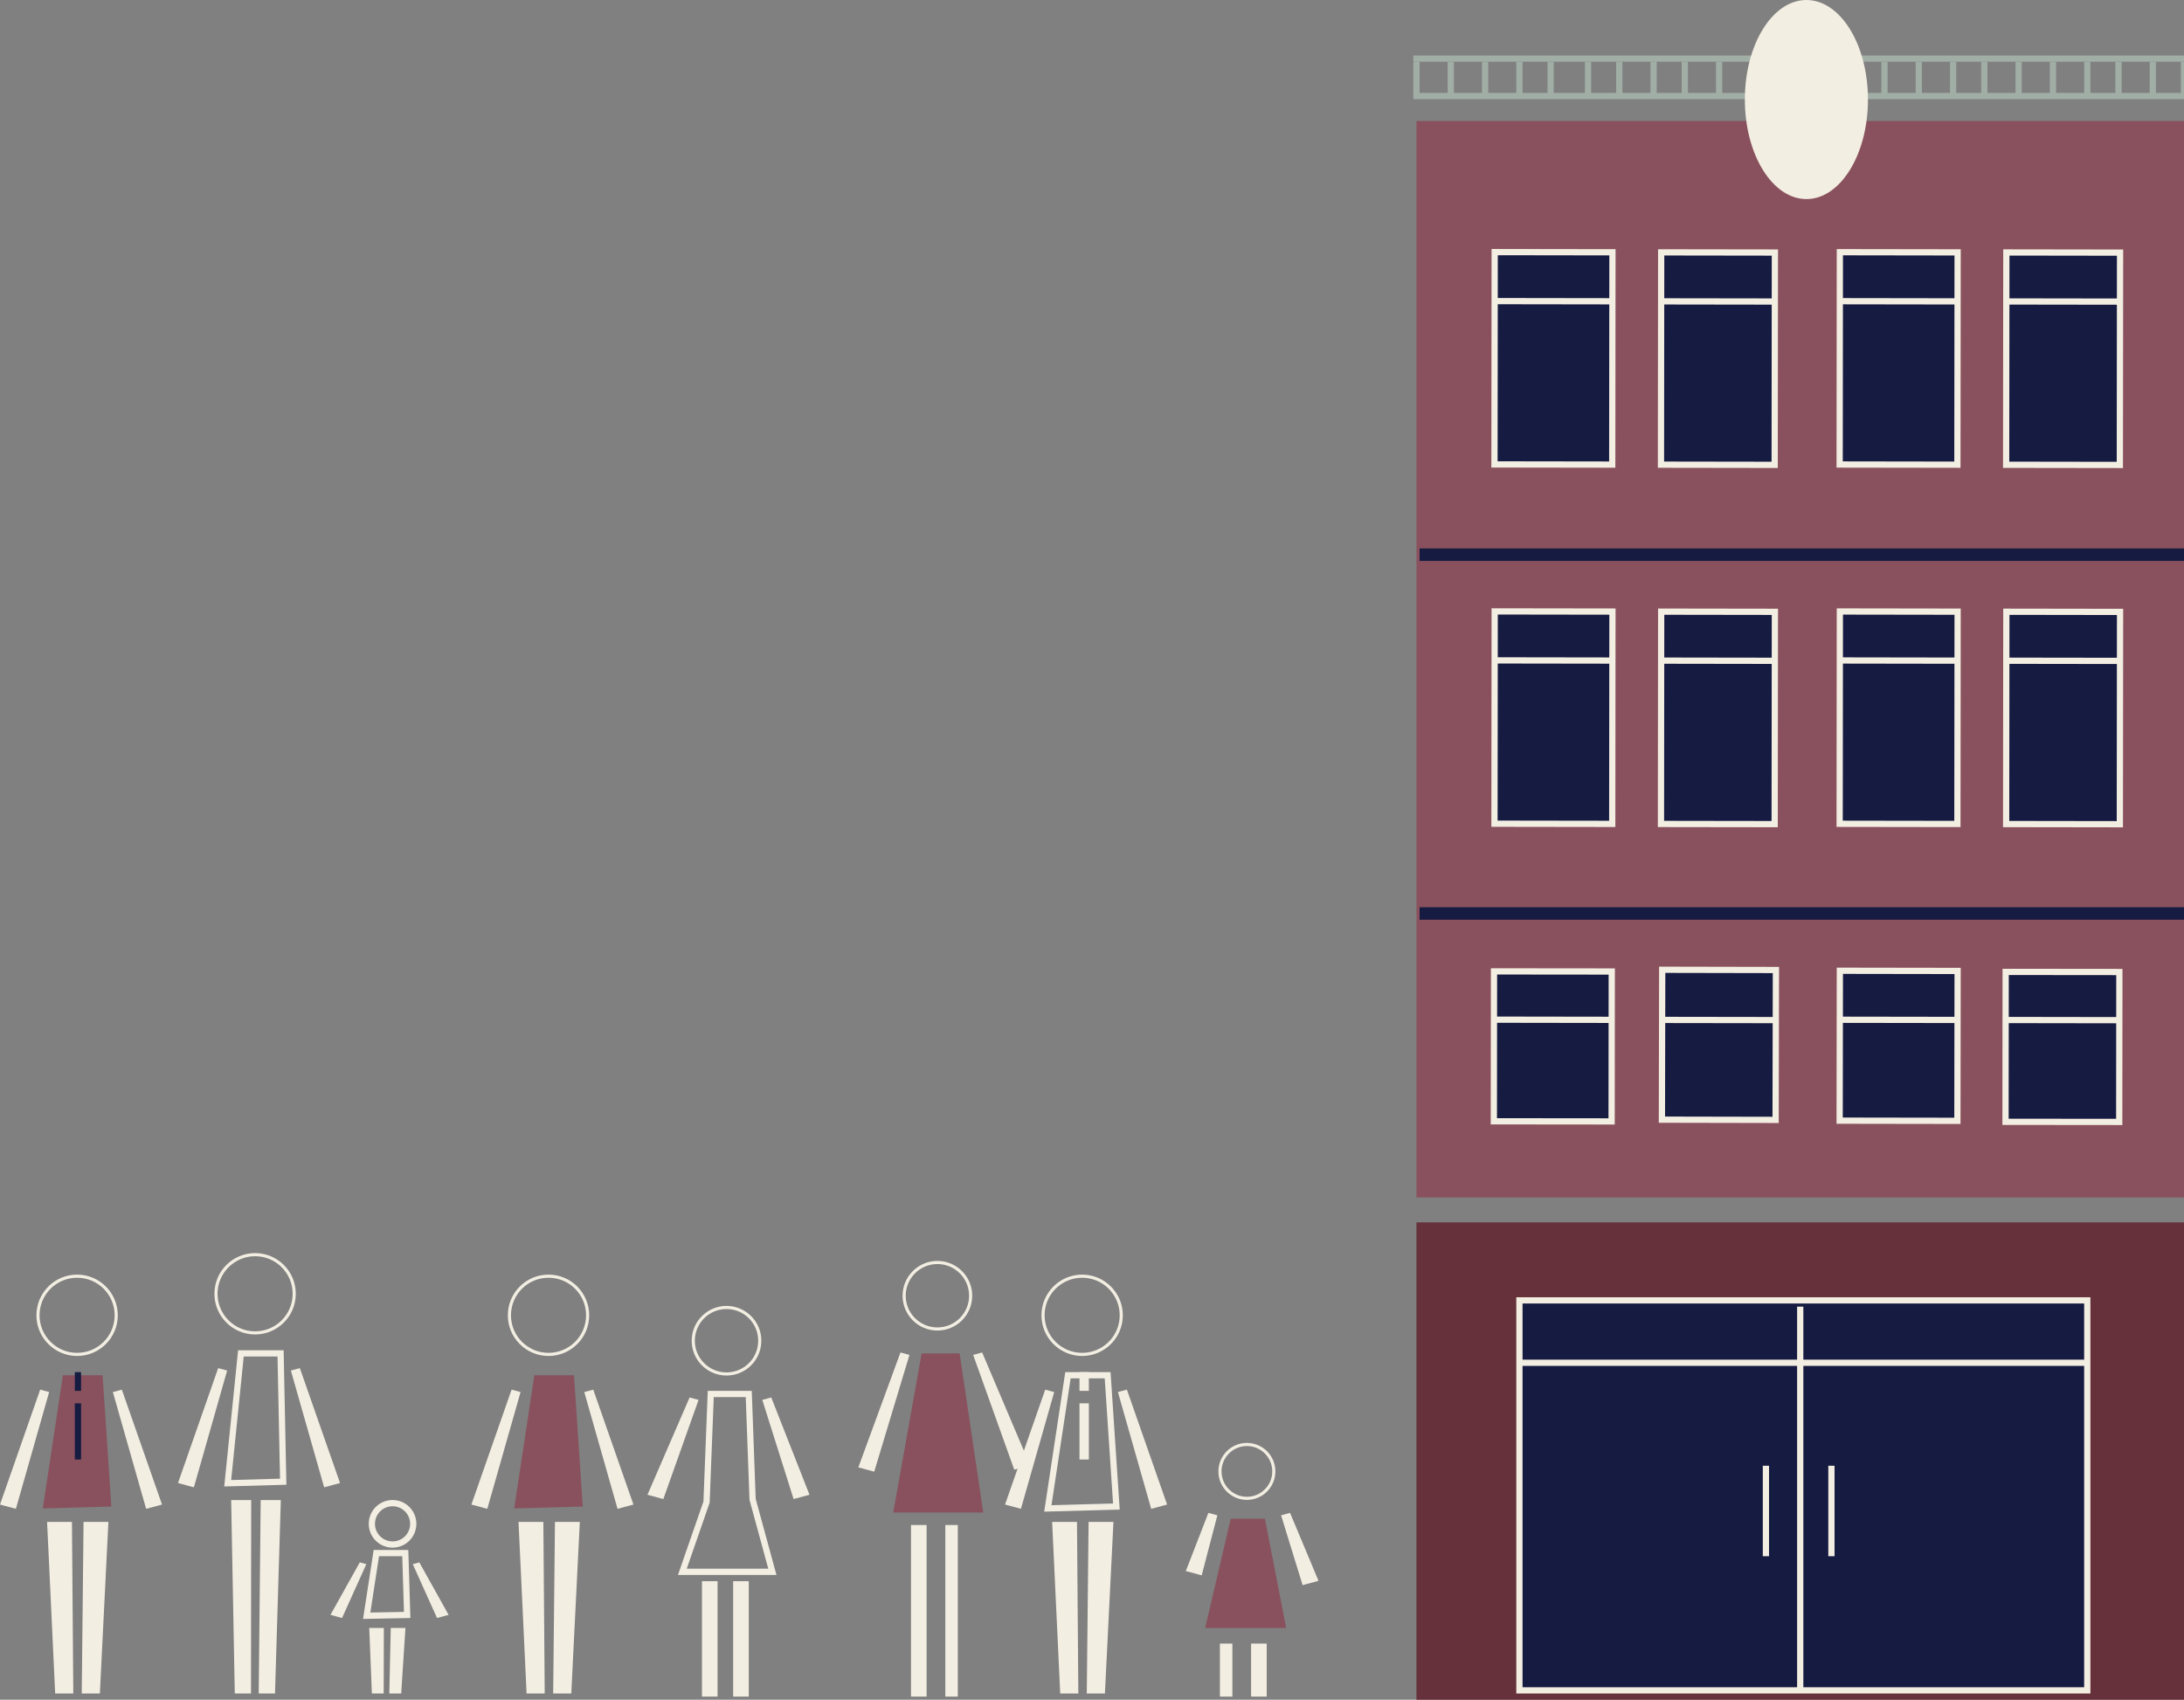 <svg xmlns="http://www.w3.org/2000/svg" xmlns:xlink="http://www.w3.org/1999/xlink" id="Capa_1" width="699.983" height="544.783" x="0" y="0" enable-background="new 137.017 266.217 699.983 544.783" version="1.1" viewBox="137.017 266.217 699.983 544.783" xml:space="preserve"><rect x="137.017" y="266.217" width="699.983" height="544.783" fill="#808080" stroke="none"/><g id="Capa_6"><g><rect width="246" height="345" x="591" y="305" fill="#89515D"/><line x1="839" x2="592" y1="559" y2="559" fill="none" stroke="#161B41" stroke-miterlimit="10" stroke-width="4"/><rect width="246" height="153" x="591" y="658" fill="#66313A"/><g><rect width="182" height="125" x="624" y="683" fill="#161B41" stroke="#F3EEE2" stroke-miterlimit="10" stroke-width="2"/><line x1="624" x2="806" y1="703" y2="703" fill="none" stroke="#F3EEE2" stroke-miterlimit="10" stroke-width="2"/></g><g><g><line x1="714" x2="714" y1="808" y2="685" fill="none" stroke="#F3EEE2" stroke-miterlimit="10" stroke-width="2"/></g><g><line x1="703" x2="703" y1="765" y2="736" fill="none" stroke="#F3EEE2" stroke-miterlimit="10" stroke-width="2"/></g><g><line x1="724" x2="724" y1="765" y2="736" fill="none" stroke="#F3EEE2" stroke-miterlimit="10" stroke-width="2"/></g></g><line x1="590" x2="838" y1="285" y2="285" fill="none" stroke="#A0AEA6" stroke-miterlimit="10" stroke-width="2"/><line x1="590" x2="838" y1="297" y2="297" fill="none" stroke="#A0AEA6" stroke-miterlimit="10" stroke-width="2"/><line x1="837" x2="837" y1="297" y2="286" fill="none" stroke="#A0AEA6" stroke-miterlimit="10" stroke-width="2"/><line x1="827" x2="827" y1="297" y2="286" fill="none" stroke="#A0AEA6" stroke-miterlimit="10" stroke-width="2"/><line x1="816" x2="816" y1="297" y2="286" fill="none" stroke="#A0AEA6" stroke-miterlimit="10" stroke-width="2"/><line x1="806" x2="806" y1="297" y2="286" fill="none" stroke="#A0AEA6" stroke-miterlimit="10" stroke-width="2"/><line x1="795" x2="795" y1="297" y2="286" fill="none" stroke="#A0AEA6" stroke-miterlimit="10" stroke-width="2"/><line x1="784" x2="784" y1="297" y2="286" fill="none" stroke="#A0AEA6" stroke-miterlimit="10" stroke-width="2"/><line x1="773" x2="773" y1="297" y2="286" fill="none" stroke="#A0AEA6" stroke-miterlimit="10" stroke-width="2"/><line x1="763" x2="763" y1="297" y2="286" fill="none" stroke="#A0AEA6" stroke-miterlimit="10" stroke-width="2"/><line x1="752" x2="752" y1="297" y2="286" fill="none" stroke="#A0AEA6" stroke-miterlimit="10" stroke-width="2"/><line x1="730" x2="730" y1="297" y2="286" fill="none" stroke="#A0AEA6" stroke-miterlimit="10" stroke-width="2"/><line x1="709" x2="709" y1="297" y2="286" fill="none" stroke="#A0AEA6" stroke-miterlimit="10" stroke-width="2"/><line x1="677" x2="677" y1="297" y2="286" fill="none" stroke="#A0AEA6" stroke-miterlimit="10" stroke-width="2"/><line x1="688" x2="688" y1="297" y2="286" fill="none" stroke="#A0AEA6" stroke-miterlimit="10" stroke-width="2"/><line x1="656" x2="656" y1="297" y2="286" fill="none" stroke="#A0AEA6" stroke-miterlimit="10" stroke-width="2"/><line x1="634" x2="634" y1="297" y2="286" fill="none" stroke="#A0AEA6" stroke-miterlimit="10" stroke-width="2"/><line x1="613" x2="613" y1="297" y2="286" fill="none" stroke="#A0AEA6" stroke-miterlimit="10" stroke-width="2"/><line x1="741" x2="741" y1="297" y2="286" fill="none" stroke="#A0AEA6" stroke-miterlimit="10" stroke-width="2"/><line x1="720" x2="720" y1="297" y2="286" fill="none" stroke="#A0AEA6" stroke-miterlimit="10" stroke-width="2"/><line x1="699" x2="699" y1="297" y2="286" fill="none" stroke="#A0AEA6" stroke-miterlimit="10" stroke-width="2"/><line x1="667" x2="667" y1="297" y2="286" fill="none" stroke="#A0AEA6" stroke-miterlimit="10" stroke-width="2"/><line x1="646" x2="646" y1="297" y2="286" fill="none" stroke="#A0AEA6" stroke-miterlimit="10" stroke-width="2"/><line x1="624" x2="624" y1="297" y2="286" fill="none" stroke="#A0AEA6" stroke-miterlimit="10" stroke-width="2"/><line x1="602" x2="602" y1="297" y2="286" fill="none" stroke="#A0AEA6" stroke-miterlimit="10" stroke-width="2"/><line x1="591" x2="591" y1="297" y2="286" fill="none" stroke="#A0AEA6" stroke-miterlimit="10" stroke-width="2"/><rect width="37.742" height="48.045" x="616.069" y="577.324" fill="#161B41" stroke="#F3EEE2" stroke-miterlimit="10" stroke-width="2" transform="matrix(-1 -0.001 0.001 -1 1269.039 1203.58)"/><line x1="616.057" x2="653.803" y1="593.03" y2="593.087" fill="none" stroke="#F3EEE2" stroke-miterlimit="10" stroke-width="2"/><rect width="36.44" height="48.044" x="669.417" y="577.418" fill="#161B41" stroke="#F3EEE2" stroke-miterlimit="10" stroke-width="2" transform="matrix(-1 -0.002 0.002 -1 1374.371 1203.911)"/><line x1="669.418" x2="705.862" y1="593.111" y2="593.166" fill="none" stroke="#F3EEE2" stroke-miterlimit="10" stroke-width="2"/><polygon fill="#161B41" stroke="#F3EEE2" stroke-miterlimit="10" stroke-width="2" points="764.375 625.459 726.633 625.4 726.701 577.355 764.445 577.414"/><line x1="726.686" x2="764.43" y1="593.059" y2="593.115" fill="none" stroke="#F3EEE2" stroke-miterlimit="10" stroke-width="2"/><rect width="36.441" height="48.046" x="780.057" y="577.427" fill="#161B41" stroke="#F3EEE2" stroke-miterlimit="10" stroke-width="2" transform="matrix(-1 -0.001 0.001 -1 1595.717 1204.011)"/><line x1="780.047" x2="816.489" y1="593.14" y2="593.194" fill="none" stroke="#F3EEE2" stroke-miterlimit="10" stroke-width="2"/><line x1="839" x2="592" y1="444" y2="444" fill="none" stroke="#161B41" stroke-miterlimit="10" stroke-width="4"/><polygon fill="#161B41" stroke="#F3EEE2" stroke-miterlimit="10" stroke-width="2" points="653.748 530.277 616.006 530.221 616.071 462.176 653.816 462.232"/><line x1="616.057" x2="653.803" y1="477.878" y2="477.934" fill="none" stroke="#F3EEE2" stroke-miterlimit="10" stroke-width="2"/><polygon fill="#161B41" stroke="#F3EEE2" stroke-miterlimit="10" stroke-width="2" points="705.807 530.355 669.366 530.301 669.434 462.256 705.877 462.311"/><line x1="669.418" x2="705.862" y1="477.958" y2="478.014" fill="none" stroke="#F3EEE2" stroke-miterlimit="10" stroke-width="2"/><polygon fill="#161B41" stroke="#F3EEE2" stroke-miterlimit="10" stroke-width="2" points="764.375 530.305 726.633 530.248 726.701 462.203 764.445 462.26"/><line x1="726.686" x2="764.43" y1="477.905" y2="477.964" fill="none" stroke="#F3EEE2" stroke-miterlimit="10" stroke-width="2"/><polygon fill="#161B41" stroke="#F3EEE2" stroke-miterlimit="10" stroke-width="2" points="816.436 530.385 779.994 530.33 780.063 462.285 816.505 462.34"/><line x1="780.047" x2="816.489" y1="477.988" y2="478.041" fill="none" stroke="#F3EEE2" stroke-miterlimit="10" stroke-width="2"/><polygon fill="#161B41" stroke="#F3EEE2" stroke-miterlimit="10" stroke-width="2" points="653.748 415.123 616.006 415.066 616.071 347.021 653.816 347.078"/><line x1="616.057" x2="653.803" y1="362.726" y2="362.782" fill="none" stroke="#F3EEE2" stroke-miterlimit="10" stroke-width="2"/><polygon fill="#161B41" stroke="#F3EEE2" stroke-miterlimit="10" stroke-width="2" points="705.807 415.203 669.366 415.148 669.434 347.104 705.877 347.158"/><line x1="669.418" x2="705.862" y1="362.807" y2="362.861" fill="none" stroke="#F3EEE2" stroke-miterlimit="10" stroke-width="2"/><polygon fill="#161B41" stroke="#F3EEE2" stroke-miterlimit="10" stroke-width="2" points="764.375 415.154 726.633 415.096 726.701 347.051 764.445 347.109"/><line x1="726.686" x2="764.43" y1="362.754" y2="362.811" fill="none" stroke="#F3EEE2" stroke-miterlimit="10" stroke-width="2"/><polygon fill="#161B41" stroke="#F3EEE2" stroke-miterlimit="10" stroke-width="2" points="816.436 415.23 779.994 415.178 780.063 347.133 816.505 347.186"/><line x1="780.047" x2="816.489" y1="362.835" y2="362.89" fill="none" stroke="#F3EEE2" stroke-miterlimit="10" stroke-width="2"/><ellipse cx="715.979" cy="298.12" fill="#F3EEE2" rx="19.726" ry="31.903"/><rect width="5" height="37" x="362" y="773" fill="#F3EEE2"/><rect width="5" height="37" x="372" y="773" fill="#F3EEE2"/><circle cx="369.869" cy="695.932" r="10.658" fill="none" stroke="#F3EEE2" stroke-miterlimit="10"/><polygon fill="none" stroke="#F3EEE2" stroke-miterlimit="10" stroke-width="2" points="384.565 770 355.713 770 363.469 747.654 364.816 713 376.994 713 378.227 746.769"/><polygon fill="#89515D" points="301.826 749.685 308.269 707 320.988 707 323.793 749.073"/><polygon fill="#F3EEE2" points="349.622 746.679 344.531 745.305 358.035 714.118 360.912 714.895"/><polygon fill="#F3EEE2" points="391.371 746.679 396.463 745.305 384.211 714.118 381.336 714.895"/><rect width="5" height="55" x="429" y="755" fill="#F3EEE2"/><rect width="4" height="55" x="440" y="755" fill="#F3EEE2"/><circle cx="437.459" cy="681.513" r="10.658" fill="none" stroke="#F3EEE2" stroke-miterlimit="10"/><polygon fill="#89515D" points="452.152 751 423.301 751 432.404 700 444.58 700"/><polygon fill="#F3EEE2" points="417.21 737.901 412.118 736.527 425.623 699.698 428.502 700.475"/><polygon fill="#F3EEE2" points="462.094 737.275 467.186 735.903 451.801 699.698 448.922 700.475"/><rect width="4" height="17" x="528" y="793" fill="#F3EEE2"/><rect width="5" height="17" x="538" y="793" fill="#F3EEE2"/><circle cx="536.653" cy="737.817" r="8.632" fill="none" stroke="#F3EEE2" stroke-miterlimit="10"/><polygon fill="#89515D" points="549.244 788 523.277 788 531.471 753 542.43 753"/><polygon fill="#F3EEE2" points="522.166 771.129 517.076 769.755 524.311 751.106 527.188 751.883"/><polygon fill="#F3EEE2" points="554.512 774.264 559.604 772.891 550.488 751.106 547.609 751.883"/><polygon fill="#F3EEE2" points="311.166 754 303.201 754 305.791 809 311.6 809"/><polygon fill="#F3EEE2" points="322.85 754 314.884 754 314.309 809 320.115 809"/><circle cx="312.819" cy="687.781" r="12.538" fill="none" stroke="#F3EEE2" stroke-miterlimit="10"/><polygon fill="#F3EEE2" points="293.197 749.813 288.107 748.439 300.984 711.609 303.862 712.385"/><polygon fill="#F3EEE2" points="334.946 749.813 340.038 748.439 327.162 711.609 324.285 712.385"/><polygon fill="none" stroke="#F3EEE2" stroke-miterlimit="10" stroke-width="2" points="209.993 741.616 214.23 700 226.947 700 227.785 741.117"/><polygon fill="#F3EEE2" points="217.525 747 211.106 747 212.266 809 217.462 809"/><polygon fill="#F3EEE2" points="227.024 747 220.571 747 219.93 809 225.158 809"/><circle cx="218.779" cy="680.885" r="12.539" fill="none" stroke="#F3EEE2" stroke-miterlimit="10"/><polygon fill="#F3EEE2" points="199.158 742.918 194.068 741.544 206.943 704.714 209.821 705.49"/><polygon fill="#F3EEE2" points="240.909 742.918 245.998 741.544 233.121 704.714 230.244 705.49"/><polygon fill="none" stroke="#F3EEE2" stroke-miterlimit="10" stroke-width="2" points="254.549 784.077 257.637 764 266.909 764 267.521 783.828"/><polygon fill="#F3EEE2" points="260.04 788 255.361 788 256.206 809 259.993 809"/><polygon fill="#F3EEE2" points="266.964 788 262.26 788 261.793 809 265.602 809"/><circle cx="262.833" cy="754.621" r="6.634" fill="none" stroke="#F3EEE2" stroke-miterlimit="10" stroke-width="2"/><polygon fill="#F3EEE2" points="246.649 784.795 242.938 783.794 252.326 766.976 254.424 767.542"/><polygon fill="#F3EEE2" points="277.084 784.795 280.798 783.794 271.41 766.976 269.311 767.542"/><polygon fill="#89515D" points="150.734 749.685 157.18 707 169.897 707 172.703 749.073"/><polygon fill="#F3EEE2" points="160.076 754 152.109 754 154.699 809 160.508 809"/><polygon fill="#F3EEE2" points="171.76 754 163.793 754 163.217 809 169.025 809"/><circle cx="161.728" cy="687.781" r="12.538" fill="none" stroke="#F3EEE2" stroke-miterlimit="10"/><polygon fill="#F3EEE2" points="142.108 749.813 137.017 748.439 149.893 711.609 152.771 712.385"/><polygon fill="#F3EEE2" points="183.856 749.813 188.947 748.439 176.07 711.609 173.192 712.385"/><rect width="2" height="6" x="161" y="706" fill="#161B41"/><rect width="2" height="18" x="161" y="716" fill="#161B41"/><polygon fill="none" stroke="#F3EEE2" stroke-miterlimit="10" stroke-width="2" points="472.857 749.684 479.301 707 492.02 707 494.824 749.073"/><polygon fill="#F3EEE2" points="482.197 754 474.233 754 476.822 809 482.629 809"/><polygon fill="#F3EEE2" points="493.883 754 485.916 754 485.34 809 491.146 809"/><circle cx="483.851" cy="687.781" r="12.538" fill="none" stroke="#F3EEE2" stroke-miterlimit="10"/><polygon fill="#F3EEE2" points="464.23 749.813 459.139 748.439 472.016 711.609 474.894 712.385"/><polygon fill="#F3EEE2" points="505.98 749.813 511.07 748.439 498.193 711.609 495.314 712.385"/><rect width="3" height="6" x="483" y="706" fill="#F3EEE2"/><rect width="3" height="18" x="483" y="716" fill="#F3EEE2"/></g></g></svg>